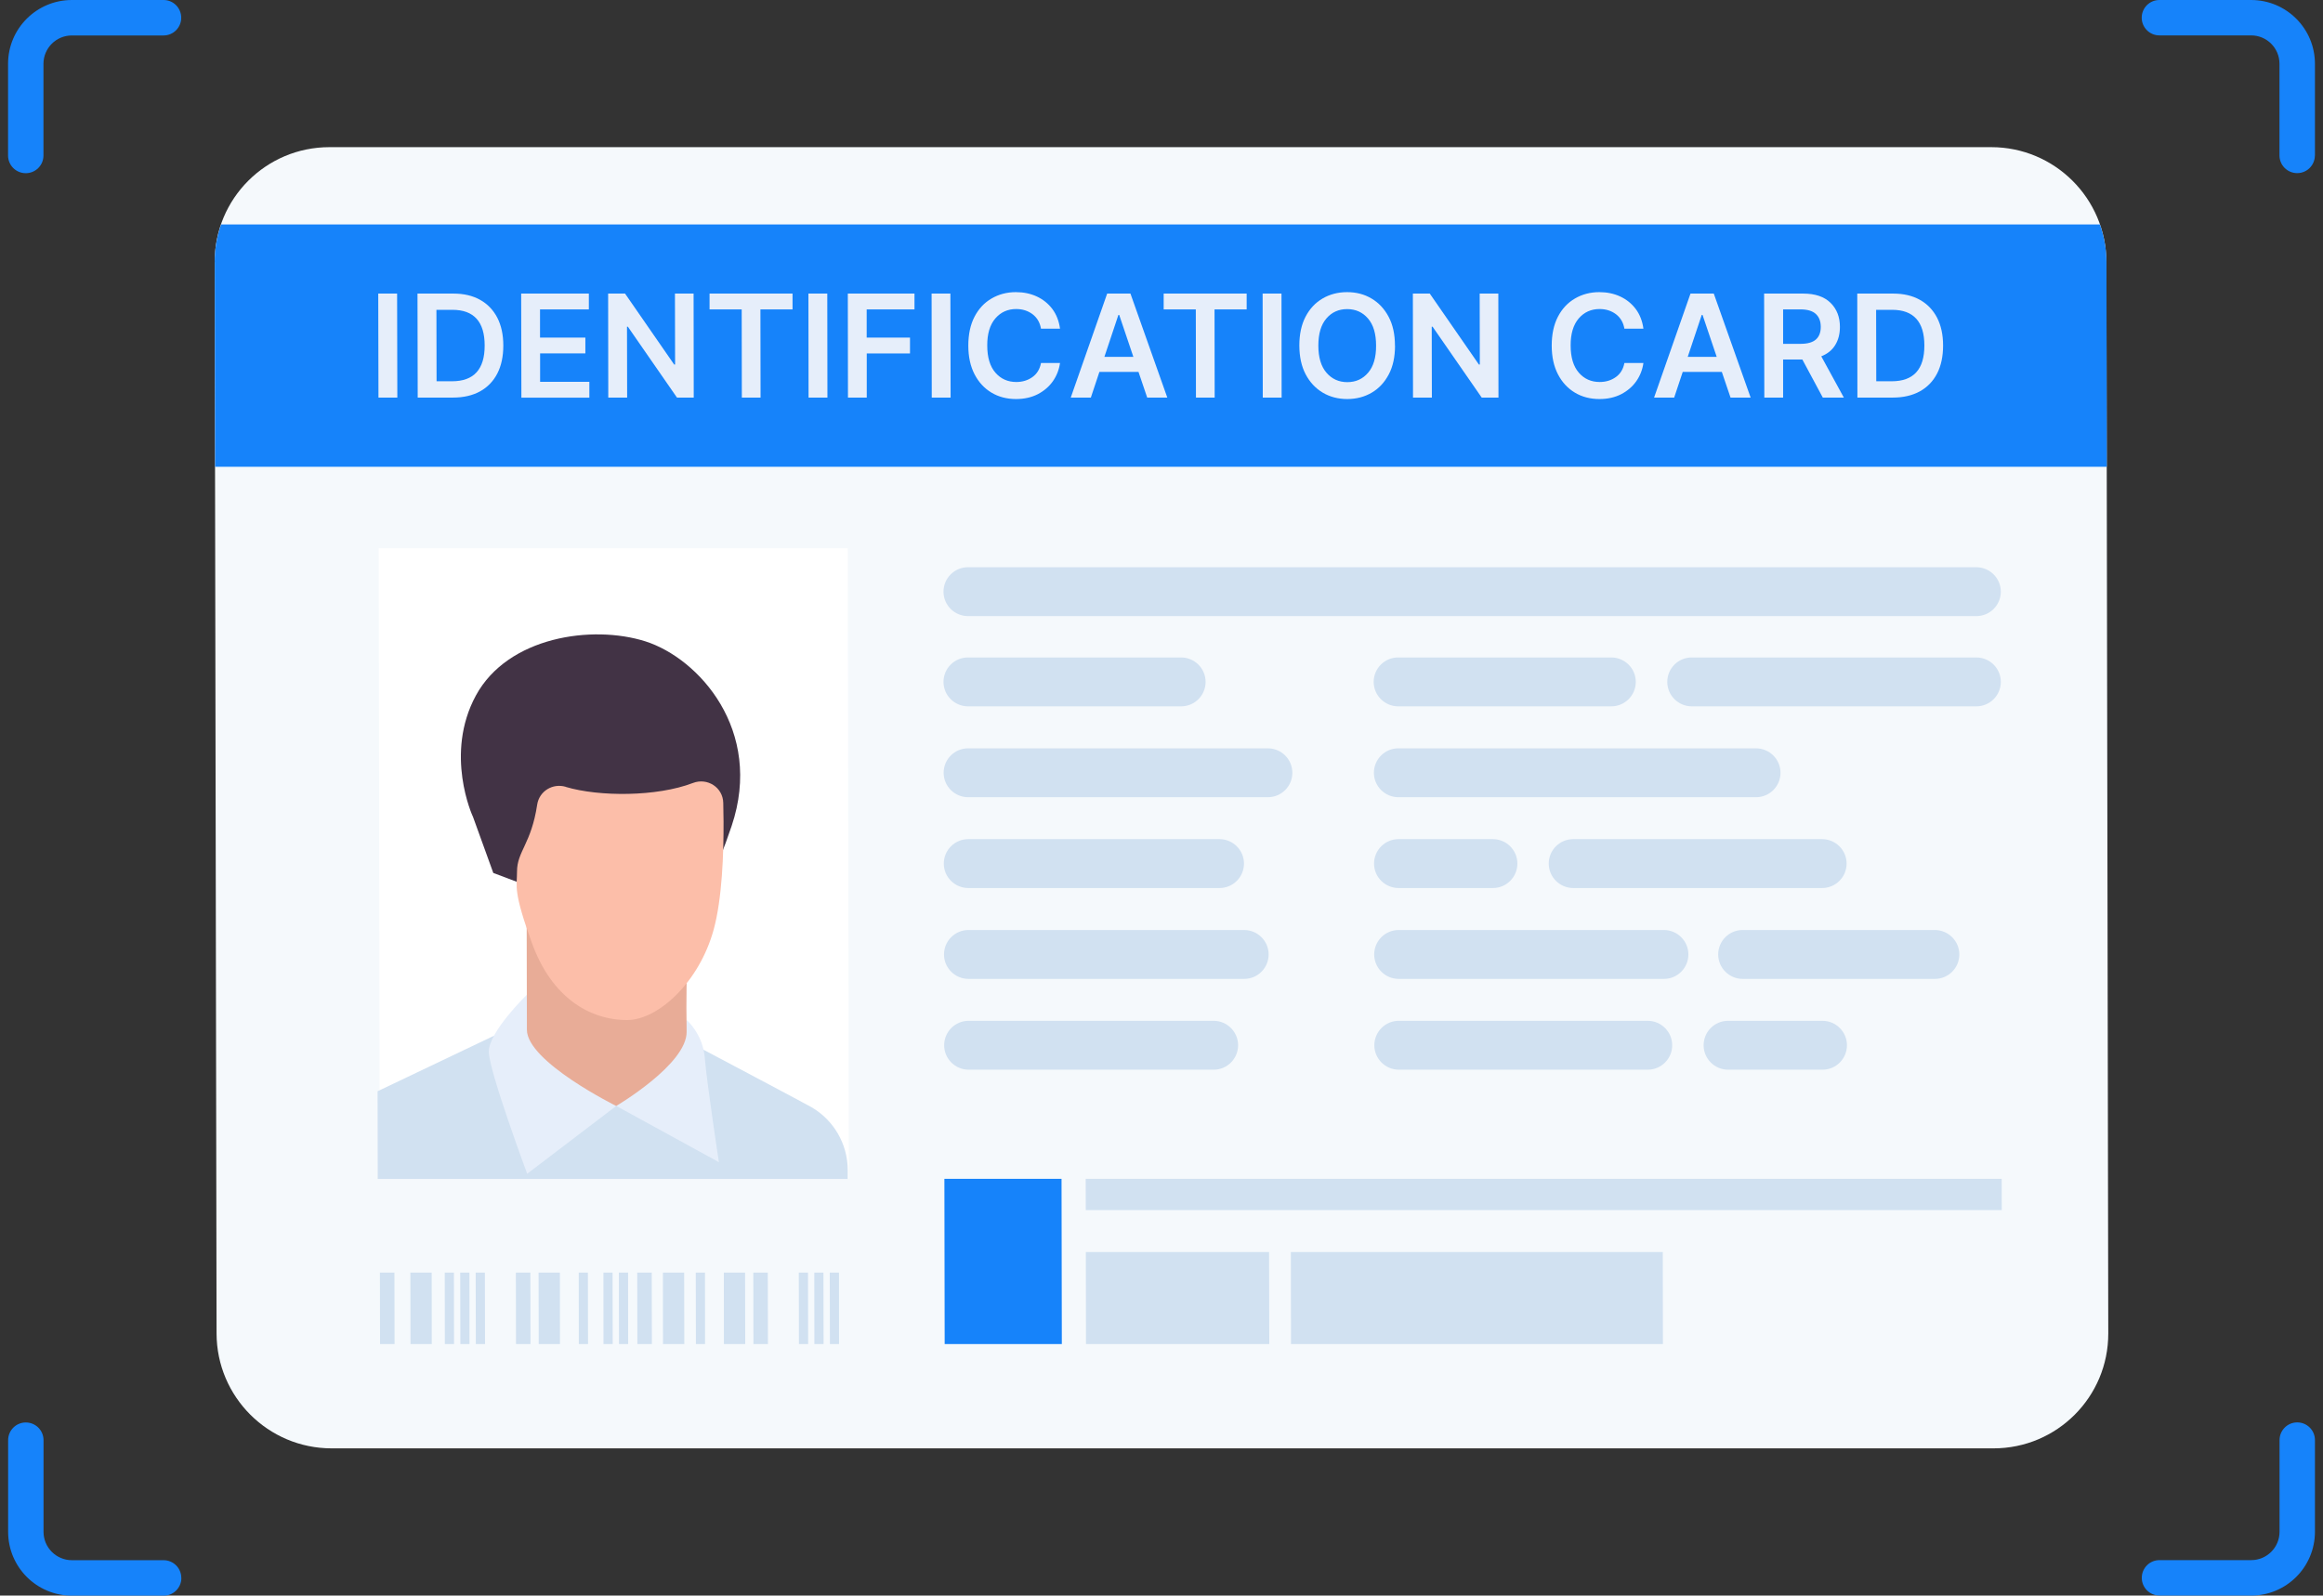 <svg width="262" height="180" viewBox="0 0 262 180" fill="none" xmlns="http://www.w3.org/2000/svg">
<rect x="0" y="0" width="262" height="180" fill="#333333" stroke="none"/>
<g clip-path="url(#clip0_1_3222)">
<path d="M224.593 16.601H37.156C29.997 16.601 24.204 22.401 24.212 29.561L24.425 150.431C24.441 157.59 30.25 163.391 37.409 163.391H224.838C231.997 163.391 237.79 157.59 237.782 150.431L237.569 29.561C237.553 22.401 231.744 16.601 224.585 16.601H224.593Z" fill="#F5F9FC"/>
<path d="M24.22 29.569L24.261 52.658H237.618L237.577 29.569C237.577 28.079 237.307 26.656 236.841 25.322H24.932C24.474 26.656 24.212 28.079 24.212 29.569H24.22Z" fill="#1683FA"/>
<path d="M95.736 132.987H42.833L42.71 61.855H95.614L95.736 132.987Z" fill="white"/>
<path d="M44.788 33.12L44.813 44.853H42.686L42.661 33.12H44.788Z" fill="#E6EEFA"/>
<path d="M51.088 44.852H47.111L47.087 33.119H51.145C52.307 33.119 53.313 33.356 54.148 33.823C54.982 34.289 55.629 34.96 56.087 35.836C56.537 36.711 56.766 37.758 56.766 38.977C56.766 40.196 56.545 41.252 56.095 42.127C55.645 43.003 54.991 43.682 54.148 44.148C53.297 44.615 52.274 44.852 51.088 44.852ZM49.231 43.011H50.981C53.444 43.011 54.672 41.661 54.663 38.969C54.663 36.294 53.444 34.952 51.031 34.952H49.222L49.239 43.011H49.231Z" fill="#E6EEFA"/>
<path d="M58.805 44.852L58.78 33.119H66.414V34.903H60.907V38.086H66.021V39.869H60.916V43.076H66.471V44.86H58.797L58.805 44.852Z" fill="#E6EEFA"/>
<path d="M78.227 33.119L78.243 44.852H76.353L70.814 36.858H70.716L70.733 44.852H68.605L68.589 33.119H70.495L76.034 41.121H76.141L76.124 33.119H78.235H78.227Z" fill="#E6EEFA"/>
<path d="M80.028 34.903V33.119H89.388V34.903H85.764L85.78 44.852H83.669L83.653 34.903H80.028Z" fill="#E6EEFA"/>
<path d="M93.306 33.119L93.322 44.852H91.195L91.179 33.119H93.306Z" fill="#E6EEFA"/>
<path d="M95.638 44.853L95.622 33.12H103.141V34.904H97.749V38.087H102.634V39.87H97.757V44.853H95.638Z" fill="#E6EEFA"/>
<path d="M107.19 33.119L107.215 44.852H105.088L105.071 33.119H107.199H107.19Z" fill="#E6EEFA"/>
<path d="M119.554 37.08H117.41C117.287 36.376 116.968 35.836 116.453 35.443C115.937 35.059 115.324 34.862 114.612 34.862C113.655 34.862 112.869 35.214 112.256 35.926C111.65 36.638 111.339 37.652 111.347 38.978C111.347 40.32 111.658 41.342 112.272 42.046C112.886 42.75 113.671 43.093 114.62 43.093C115.324 43.093 115.929 42.905 116.445 42.537C116.96 42.169 117.279 41.637 117.41 40.95H119.554C119.447 41.711 119.177 42.39 118.752 43.003C118.318 43.617 117.754 44.1 117.05 44.468C116.346 44.828 115.528 45.016 114.596 45.016C113.565 45.016 112.64 44.779 111.83 44.296C111.02 43.813 110.382 43.126 109.916 42.226C109.449 41.326 109.212 40.246 109.212 38.986C109.212 37.726 109.441 36.638 109.907 35.738C110.374 34.838 111.012 34.151 111.83 33.676C112.64 33.202 113.556 32.956 114.579 32.956C115.446 32.956 116.232 33.12 116.936 33.447C117.639 33.774 118.22 34.241 118.686 34.854C119.145 35.468 119.439 36.212 119.554 37.08Z" fill="#E6EEFA"/>
<path d="M123.031 44.853H120.765L124.872 33.12H127.498L131.655 44.853H129.388L128.406 41.956H123.996L123.031 44.853ZM124.561 40.255H127.826L126.23 35.526H126.14L124.561 40.255Z" fill="#E6EEFA"/>
<path d="M131.245 34.903V33.119H140.605V34.903H136.981L136.997 44.852H134.886L134.87 34.903H131.245Z" fill="#E6EEFA"/>
<path d="M144.533 33.119L144.549 44.852H142.422L142.405 33.119H144.533Z" fill="#E6EEFA"/>
<path d="M157.338 38.986C157.338 40.254 157.109 41.334 156.634 42.234C156.16 43.134 155.521 43.822 154.711 44.296C153.901 44.771 152.977 45.016 151.954 45.016C150.931 45.016 150.007 44.779 149.189 44.296C148.379 43.813 147.732 43.126 147.258 42.226C146.783 41.326 146.554 40.246 146.546 38.986C146.546 37.726 146.775 36.638 147.241 35.738C147.708 34.838 148.354 34.151 149.164 33.676C149.974 33.202 150.899 32.956 151.93 32.956C152.96 32.956 153.877 33.193 154.687 33.676C155.497 34.151 156.143 34.846 156.618 35.738C157.092 36.63 157.33 37.718 157.33 38.986H157.338ZM155.202 38.986C155.202 37.652 154.9 36.63 154.286 35.926C153.68 35.222 152.895 34.871 151.938 34.871C150.98 34.871 150.203 35.222 149.598 35.926C148.992 36.63 148.69 37.652 148.69 38.986C148.69 40.32 149 41.342 149.606 42.046C150.211 42.75 150.997 43.11 151.954 43.11C152.911 43.11 153.697 42.758 154.302 42.046C154.908 41.342 155.21 40.32 155.202 38.986Z" fill="#E6EEFA"/>
<path d="M168.989 33.119L169.005 44.852H167.115L161.576 36.858H161.478L161.494 44.852H159.367L159.351 33.119H161.257L166.796 41.121H166.902L166.886 33.119H168.997H168.989Z" fill="#E6EEFA"/>
<path d="M185.353 37.08H183.209C183.086 36.376 182.767 35.836 182.252 35.443C181.736 35.059 181.123 34.862 180.411 34.862C179.453 34.862 178.668 35.214 178.054 35.926C177.449 36.638 177.138 37.652 177.146 38.978C177.146 40.32 177.457 41.342 178.071 42.046C178.684 42.75 179.47 43.093 180.419 43.093C181.123 43.093 181.728 42.905 182.243 42.537C182.759 42.169 183.078 41.637 183.209 40.95H185.353C185.246 41.711 184.976 42.39 184.551 43.003C184.117 43.617 183.553 44.1 182.849 44.468C182.145 44.828 181.327 45.016 180.394 45.016C179.363 45.016 178.439 44.779 177.629 44.296C176.819 43.813 176.181 43.126 175.714 42.226C175.248 41.326 175.011 40.246 175.011 38.986C175.011 37.726 175.24 36.638 175.706 35.738C176.173 34.838 176.811 34.151 177.629 33.676C178.439 33.202 179.355 32.956 180.378 32.956C181.245 32.956 182.031 33.12 182.734 33.447C183.438 33.774 184.019 34.241 184.485 34.854C184.943 35.468 185.238 36.212 185.353 37.08Z" fill="#E6EEFA"/>
<path d="M188.822 44.852H186.556L190.663 33.119H193.289L197.446 44.852H195.179L194.197 41.956H189.787L188.822 44.852ZM190.352 40.254H193.617L192.021 35.525H191.931L190.352 40.254Z" fill="#E6EEFA"/>
<path d="M198.99 44.852L198.966 33.119H203.368C204.718 33.119 205.74 33.463 206.452 34.158C207.156 34.846 207.516 35.754 207.516 36.875C207.516 37.676 207.336 38.355 206.984 38.928C206.632 39.501 206.1 39.926 205.413 40.196L207.958 44.852H205.585L203.278 40.556H201.109V44.852H198.99ZM201.109 38.789H203.073C203.859 38.789 204.439 38.626 204.808 38.298C205.176 37.971 205.356 37.496 205.356 36.875C205.356 36.245 205.168 35.762 204.799 35.418C204.431 35.075 203.85 34.903 203.057 34.903H201.109V38.797V38.789Z" fill="#E6EEFA"/>
<path d="M213.464 44.852H209.488L209.472 33.119H213.53C214.692 33.119 215.698 33.356 216.533 33.823C217.367 34.289 218.013 34.96 218.472 35.836C218.922 36.711 219.151 37.758 219.151 38.977C219.151 40.196 218.93 41.252 218.48 42.127C218.03 43.003 217.375 43.682 216.533 44.148C215.682 44.615 214.659 44.852 213.473 44.852H213.464ZM211.607 43.011H213.358C215.821 43.011 217.048 41.661 217.04 38.969C217.04 36.294 215.821 34.952 213.407 34.952H211.599L211.615 43.011H211.607Z" fill="#E6EEFA"/>
<path d="M44.501 151.626H42.865L42.849 143.559H44.485L44.501 151.626Z" fill="#D1E1F1"/>
<path d="M59.833 151.626H58.197L58.181 143.559H59.817L59.833 151.626Z" fill="#D1E1F1"/>
<path d="M73.523 151.626H71.886L71.87 143.559H73.507L73.523 151.626Z" fill="#D1E1F1"/>
<path d="M51.21 151.626H50.171L50.163 143.559H51.194L51.21 151.626Z" fill="#D1E1F1"/>
<path d="M52.953 151.626H51.922L51.905 143.559H52.944L52.953 151.626Z" fill="#D1E1F1"/>
<path d="M54.705 151.626H53.666L53.649 143.559H54.688L54.705 151.626Z" fill="#D1E1F1"/>
<path d="M69.105 151.626H68.066L68.058 143.559H69.088L69.105 151.626Z" fill="#D1E1F1"/>
<path d="M70.847 151.626H69.816L69.8 143.559H70.839L70.847 151.626Z" fill="#D1E1F1"/>
<path d="M66.322 151.626H65.283L65.274 143.559H66.305L66.322 151.626Z" fill="#D1E1F1"/>
<path d="M48.698 151.626H46.3L46.284 143.559H48.69L48.698 151.626Z" fill="#D1E1F1"/>
<path d="M63.157 151.626H60.76L60.743 143.559H63.149L63.157 151.626Z" fill="#D1E1F1"/>
<path d="M84.96 143.559H86.596L86.613 151.626H84.976L84.96 143.559Z" fill="#D1E1F1"/>
<path d="M93.585 143.559H94.624L94.632 151.626H93.601L93.585 143.559Z" fill="#D1E1F1"/>
<path d="M91.841 143.559H92.872L92.888 151.626H91.849L91.841 143.559Z" fill="#D1E1F1"/>
<path d="M90.091 143.559H91.13L91.146 151.626H90.107L90.091 143.559Z" fill="#D1E1F1"/>
<path d="M78.472 143.559H79.511L79.519 151.626H78.488L78.472 143.559Z" fill="#D1E1F1"/>
<path d="M81.638 143.559H84.035L84.051 151.626H81.646L81.638 143.559Z" fill="#D1E1F1"/>
<path d="M77.18 151.626H74.775L74.767 143.559H77.164L77.18 151.626Z" fill="#D1E1F1"/>
<path d="M109.179 79.683H133.217C134.739 79.683 135.974 78.447 135.974 76.925C135.974 75.403 134.73 74.168 133.209 74.168H109.17C107.649 74.168 106.413 75.403 106.413 76.925C106.413 78.447 107.657 79.683 109.179 79.683Z" fill="#D1E1F1"/>
<path d="M109.179 69.505H222.906C224.428 69.505 225.663 68.269 225.663 66.748C225.663 65.226 224.419 63.99 222.898 63.99H109.17C107.649 63.99 106.413 65.226 106.413 66.748C106.413 68.269 107.657 69.505 109.179 69.505Z" fill="#D1E1F1"/>
<path d="M157.696 79.683H181.734C183.256 79.683 184.492 78.447 184.492 76.925C184.492 75.403 183.248 74.168 181.726 74.168H157.688C156.166 74.168 154.931 75.403 154.931 76.925C154.931 78.447 156.174 79.683 157.696 79.683Z" fill="#D1E1F1"/>
<path d="M157.737 100.179H168.382C169.903 100.179 171.139 98.943 171.139 97.421C171.139 95.9 169.895 94.664 168.373 94.664H157.729C156.207 94.664 154.972 95.9 154.972 97.421C154.972 98.943 156.215 100.179 157.737 100.179Z" fill="#D1E1F1"/>
<path d="M177.44 100.179H205.512C207.034 100.179 208.269 98.943 208.269 97.421C208.269 95.9 207.026 94.664 205.504 94.664H177.432C175.91 94.664 174.675 95.9 174.675 97.421C174.675 98.943 175.918 100.179 177.44 100.179Z" fill="#D1E1F1"/>
<path d="M205.543 115.159H194.899C193.377 115.159 192.142 116.395 192.142 117.916C192.142 119.438 193.385 120.674 194.907 120.674H205.552C207.073 120.674 208.309 119.438 208.309 117.916C208.309 116.395 207.065 115.159 205.543 115.159Z" fill="#D1E1F1"/>
<path d="M185.834 115.159H157.762C156.24 115.159 155.005 116.395 155.005 117.916C155.005 119.438 156.249 120.674 157.77 120.674H185.842C187.364 120.674 188.599 119.438 188.599 117.916C188.599 116.395 187.356 115.159 185.834 115.159Z" fill="#D1E1F1"/>
<path d="M190.809 79.683H222.907C224.428 79.683 225.664 78.447 225.664 76.925C225.664 75.403 224.42 74.168 222.898 74.168H190.801C189.279 74.168 188.044 75.403 188.044 76.925C188.044 78.447 189.288 79.683 190.809 79.683Z" fill="#D1E1F1"/>
<path d="M157.722 89.934H198.058C199.58 89.934 200.815 88.699 200.815 87.177C200.815 85.655 199.572 84.42 198.05 84.42H157.713C156.192 84.42 154.956 85.655 154.956 87.177C154.956 88.699 156.2 89.934 157.722 89.934Z" fill="#D1E1F1"/>
<path d="M157.755 110.431H187.667C189.189 110.431 190.425 109.195 190.425 107.673C190.425 106.151 189.181 104.916 187.659 104.916H157.747C156.225 104.916 154.989 106.151 154.989 107.673C154.989 109.195 156.233 110.431 157.755 110.431Z" fill="#D1E1F1"/>
<path d="M196.552 110.431H218.225C219.747 110.431 220.983 109.195 220.983 107.673C220.983 106.151 219.739 104.916 218.217 104.916H196.543C195.022 104.916 193.786 106.151 193.786 107.673C193.786 109.195 195.03 110.431 196.552 110.431Z" fill="#D1E1F1"/>
<path d="M109.212 100.179H137.545C139.067 100.179 140.303 98.943 140.303 97.421C140.303 95.9 139.059 94.664 137.537 94.664H109.204C107.682 94.664 106.446 95.9 106.446 97.421C106.446 98.943 107.69 100.179 109.212 100.179Z" fill="#D1E1F1"/>
<path d="M109.235 110.431H140.326C141.848 110.431 143.083 109.195 143.083 107.673C143.083 106.151 141.84 104.916 140.318 104.916H109.227C107.705 104.916 106.47 106.151 106.47 107.673C106.47 109.195 107.713 110.431 109.235 110.431Z" fill="#D1E1F1"/>
<path d="M109.253 120.674H136.883C138.405 120.674 139.64 119.438 139.64 117.916C139.64 116.395 138.396 115.159 136.875 115.159H109.245C107.723 115.159 106.487 116.395 106.487 117.916C106.487 119.438 107.731 120.674 109.253 120.674Z" fill="#D1E1F1"/>
<path d="M109.194 89.934H143.001C144.523 89.934 145.759 88.699 145.759 87.177C145.759 85.655 144.515 84.42 142.993 84.42H109.186C107.664 84.42 106.429 85.655 106.429 87.177C106.429 88.699 107.672 89.934 109.194 89.934Z" fill="#D1E1F1"/>
<path d="M119.759 151.625H106.545L106.513 132.987H119.726L119.759 151.625Z" fill="#1683FA"/>
<path d="M143.158 151.625H122.482L122.466 141.242H143.133L143.158 151.625Z" fill="#D1E1F1"/>
<path d="M225.77 136.514H122.458L122.45 132.987H225.762L225.77 136.514Z" fill="#D1E1F1"/>
<path d="M187.553 151.625H145.605L145.589 141.242H187.537L187.553 151.625Z" fill="#D1E1F1"/>
<path d="M79.348 118.424C79.348 118.424 91.048 124.617 91.539 124.912C94.018 126.36 95.605 129.036 95.613 131.997V132.996H42.603L42.587 123.104L55.711 116.845L79.348 118.432V118.424Z" fill="#D1E1F1"/>
<path d="M77.45 115.07C77.45 115.07 79.282 116.641 79.495 119.373C79.708 122.106 81.082 131.106 81.082 131.106L69.497 124.757L77.45 115.062V115.07Z" fill="#E6EEFA"/>
<path d="M69.498 124.765L59.459 132.415C59.459 132.415 55.196 120.944 55.131 118.694C55.065 116.444 59.426 112.214 59.426 112.214L69.498 124.773V124.765Z" fill="#E6EEFA"/>
<path d="M77.483 109.088C77.483 109.088 77.369 112.688 77.442 116.37C77.516 120.052 69.498 124.765 69.498 124.765C69.498 124.765 59.434 119.782 59.426 116.166C59.426 112.549 59.401 103.713 59.401 103.713L77.475 109.097L77.483 109.088Z" fill="#E8AC97"/>
<path d="M53.313 92.078C53.313 92.078 50.081 85.067 53.681 78.447C57.289 71.828 66.78 70.446 72.794 72.352C78.799 74.266 86.138 82.383 82.522 93.166C78.905 103.942 75.584 105.996 75.584 105.996L55.636 98.477L53.321 92.078H53.313Z" fill="#423345"/>
<path d="M63.81 88.772C67.574 89.893 74.07 89.893 78.145 88.331C79.781 87.701 81.54 88.83 81.573 90.581C81.589 91.661 81.606 92.536 81.606 92.692C81.622 96.275 81.45 101.364 80.493 104.866C78.865 110.806 74.242 115.053 70.756 115.069C66.461 115.085 62.223 112.475 60.03 106.478C57.837 100.481 58.312 100.072 58.312 98.312C58.312 96.054 59.924 95.179 60.586 90.777C60.816 89.247 62.337 88.323 63.818 88.764L63.81 88.772Z" fill="#FCBEA9"/>
<path d="M2.906 19.538C4.01 19.538 4.902 18.646 4.902 17.542V7.2C4.902 5.433 6.334 4.001 8.101 4.001H18.443C19.547 4.001 20.439 3.109 20.439 2.005C20.439 0.9 19.555 0 18.451 0H8.109C4.133 0 0.909 3.224 0.909 7.2V17.542C0.909 18.646 1.801 19.538 2.906 19.538Z" fill="#1683FA"/>
<path d="M20.447 178.003C20.447 176.899 19.555 176.007 18.451 176.007H8.109C6.342 176.007 4.91 174.575 4.91 172.808V162.466C4.91 161.362 4.018 160.47 2.913 160.47C1.809 160.47 0.917 161.362 0.917 162.466V172.808C0.917 176.784 4.141 180.008 8.117 180.008H18.459C19.563 180.008 20.455 179.116 20.455 178.012L20.447 178.003Z" fill="#1683FA"/>
<path d="M261.092 17.542V7.2C261.092 3.224 257.868 0 253.892 0H243.55C242.446 0 241.554 0.892 241.554 1.996C241.554 3.101 242.446 3.993 243.55 3.993H253.892C255.659 3.993 257.091 5.425 257.091 7.192V17.534C257.091 18.638 257.983 19.53 259.087 19.53C260.192 19.53 261.084 18.638 261.084 17.534L261.092 17.542Z" fill="#1683FA"/>
<path d="M243.55 180H253.892C257.868 180 261.092 176.776 261.092 172.8V162.458C261.092 161.354 260.2 160.462 259.095 160.462C257.991 160.462 257.099 161.354 257.099 162.458V172.8C257.099 174.567 255.667 175.999 253.9 175.999H243.558C242.453 175.999 241.562 176.891 241.562 177.996C241.562 179.1 242.453 179.992 243.558 179.992L243.55 180Z" fill="#1683FA"/>
</g>
<defs>
<clipPath id="clip0_1_3222">
<rect width="260.182" height="180" fill="white" transform="translate(0.909)"/>
</clipPath>
</defs>
</svg>
